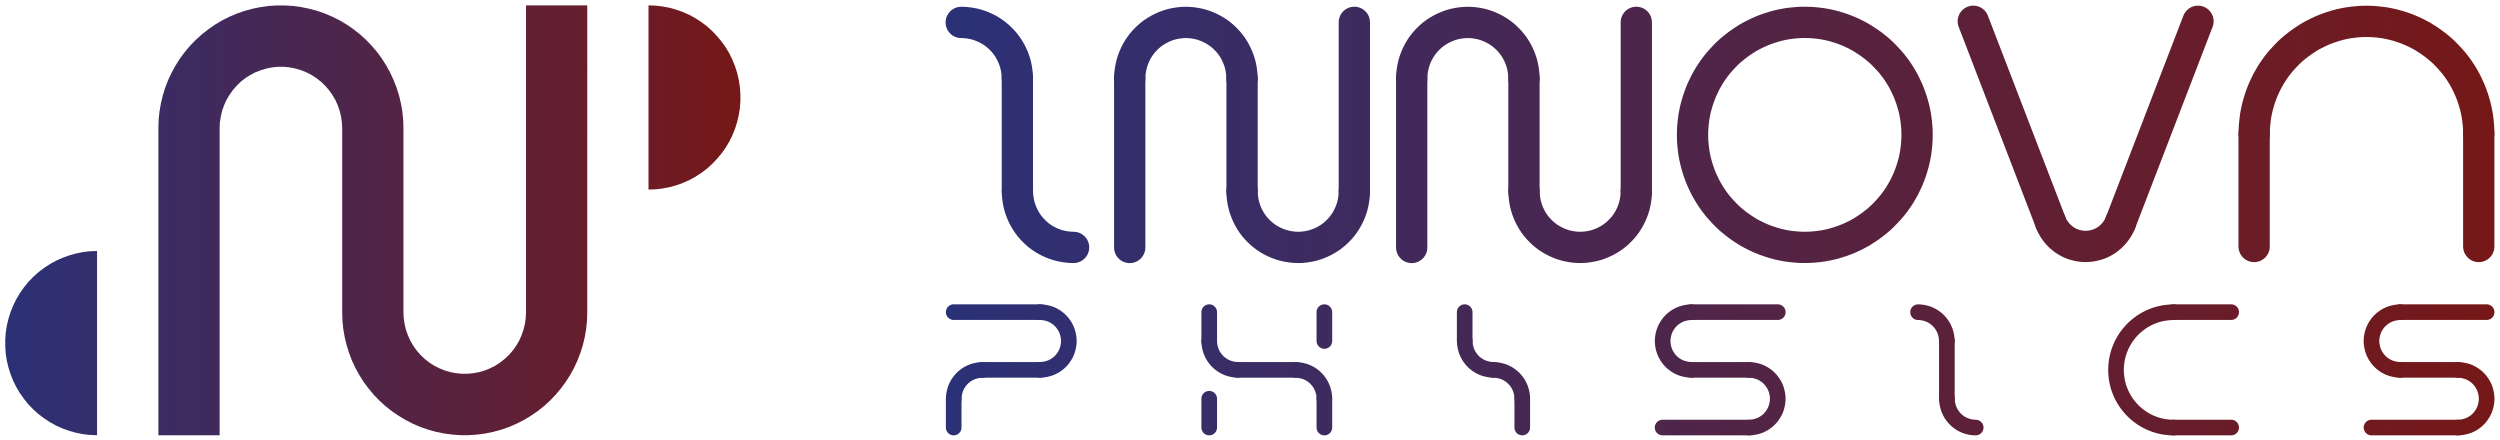 <?xml version="1.0" encoding="UTF-8" standalone="no"?>
<!-- Created with Inkscape (http://www.inkscape.org/) -->

<svg
   width="502mm"
   height="88.38mm"
   viewBox="0 0 502 88.38"
   version="1.1"
   id="svg1"
   xml:space="preserve"
   xmlns:xlink="http://www.w3.org/1999/xlink"
   xmlns="http://www.w3.org/2000/svg"
   xmlns:svg="http://www.w3.org/2000/svg"><defs
     id="defs1"><linearGradient
       id="linearGradient11"><stop
         style="stop-color:#2b3177;stop-opacity:1;"
         offset="0"
         id="stop11" /><stop
         style="stop-color:#761818;stop-opacity:1;"
         offset="1"
         id="stop12" /></linearGradient><linearGradient
       xlink:href="#linearGradient11"
       id="linearGradient201"
       x1="-2.344"
       y1="116.324"
       x2="294.656"
       y2="116.324"
       gradientUnits="userSpaceOnUse" /><linearGradient
       xlink:href="#linearGradient11"
       id="linearGradient204"
       x1="344.652"
       y1="-0.798"
       x2="663.955"
       y2="-0.798"
       gradientUnits="userSpaceOnUse" /><linearGradient
       xlink:href="#linearGradient11"
       id="linearGradient206"
       x1="182.514"
       y1="73.211"
       x2="493.784"
       y2="73.211"
       gradientUnits="userSpaceOnUse" /><linearGradient
       xlink:href="#linearGradient11"
       id="linearGradient2"
       gradientUnits="userSpaceOnUse"
       x1="182.514"
       y1="73.211"
       x2="493.784"
       y2="73.211" /><linearGradient
       xlink:href="#linearGradient11"
       id="linearGradient3"
       gradientUnits="userSpaceOnUse"
       x1="182.514"
       y1="73.211"
       x2="493.784"
       y2="73.211" /><linearGradient
       xlink:href="#linearGradient11"
       id="linearGradient4"
       gradientUnits="userSpaceOnUse"
       x1="182.514"
       y1="73.211"
       x2="493.784"
       y2="73.211" /><linearGradient
       xlink:href="#linearGradient11"
       id="linearGradient5"
       gradientUnits="userSpaceOnUse"
       x1="182.514"
       y1="73.211"
       x2="493.784"
       y2="73.211" /><linearGradient
       xlink:href="#linearGradient11"
       id="linearGradient6"
       gradientUnits="userSpaceOnUse"
       x1="182.514"
       y1="73.211"
       x2="493.784"
       y2="73.211" /><linearGradient
       xlink:href="#linearGradient11"
       id="linearGradient7"
       gradientUnits="userSpaceOnUse"
       x1="182.514"
       y1="73.211"
       x2="493.784"
       y2="73.211" /><linearGradient
       xlink:href="#linearGradient11"
       id="linearGradient8"
       gradientUnits="userSpaceOnUse"
       x1="182.514"
       y1="73.211"
       x2="493.784"
       y2="73.211" /><linearGradient
       xlink:href="#linearGradient11"
       id="linearGradient9"
       gradientUnits="userSpaceOnUse"
       x1="182.514"
       y1="73.211"
       x2="493.784"
       y2="73.211" /><linearGradient
       xlink:href="#linearGradient11"
       id="linearGradient10"
       gradientUnits="userSpaceOnUse"
       x1="182.514"
       y1="73.211"
       x2="493.784"
       y2="73.211" /><linearGradient
       xlink:href="#linearGradient11"
       id="linearGradient12"
       gradientUnits="userSpaceOnUse"
       x1="182.514"
       y1="73.211"
       x2="493.784"
       y2="73.211" /><linearGradient
       xlink:href="#linearGradient11"
       id="linearGradient13"
       gradientUnits="userSpaceOnUse"
       x1="182.514"
       y1="73.211"
       x2="493.784"
       y2="73.211" /><linearGradient
       xlink:href="#linearGradient11"
       id="linearGradient14"
       gradientUnits="userSpaceOnUse"
       x1="182.514"
       y1="73.211"
       x2="493.784"
       y2="73.211" /><linearGradient
       xlink:href="#linearGradient11"
       id="linearGradient15"
       gradientUnits="userSpaceOnUse"
       x1="182.514"
       y1="73.211"
       x2="493.784"
       y2="73.211" /><linearGradient
       xlink:href="#linearGradient11"
       id="linearGradient16"
       gradientUnits="userSpaceOnUse"
       x1="182.514"
       y1="73.211"
       x2="493.784"
       y2="73.211" /><linearGradient
       xlink:href="#linearGradient11"
       id="linearGradient17"
       gradientUnits="userSpaceOnUse"
       x1="182.514"
       y1="73.211"
       x2="493.784"
       y2="73.211" /><linearGradient
       xlink:href="#linearGradient11"
       id="linearGradient18"
       gradientUnits="userSpaceOnUse"
       x1="182.514"
       y1="73.211"
       x2="493.784"
       y2="73.211" /><linearGradient
       xlink:href="#linearGradient11"
       id="linearGradient19"
       gradientUnits="userSpaceOnUse"
       x1="182.514"
       y1="73.211"
       x2="493.784"
       y2="73.211" /><linearGradient
       xlink:href="#linearGradient11"
       id="linearGradient20"
       gradientUnits="userSpaceOnUse"
       x1="182.514"
       y1="73.211"
       x2="493.784"
       y2="73.211" /><linearGradient
       xlink:href="#linearGradient11"
       id="linearGradient21"
       gradientUnits="userSpaceOnUse"
       x1="182.514"
       y1="73.211"
       x2="493.784"
       y2="73.211" /><linearGradient
       xlink:href="#linearGradient11"
       id="linearGradient22"
       gradientUnits="userSpaceOnUse"
       x1="182.514"
       y1="73.211"
       x2="493.784"
       y2="73.211" /><linearGradient
       xlink:href="#linearGradient11"
       id="linearGradient23"
       gradientUnits="userSpaceOnUse"
       x1="182.514"
       y1="73.211"
       x2="493.784"
       y2="73.211" /><linearGradient
       xlink:href="#linearGradient11"
       id="linearGradient24"
       gradientUnits="userSpaceOnUse"
       x1="182.514"
       y1="73.211"
       x2="493.784"
       y2="73.211" /><linearGradient
       xlink:href="#linearGradient11"
       id="linearGradient25"
       gradientUnits="userSpaceOnUse"
       x1="182.514"
       y1="73.211"
       x2="493.784"
       y2="73.211" /><linearGradient
       xlink:href="#linearGradient11"
       id="linearGradient26"
       gradientUnits="userSpaceOnUse"
       x1="182.514"
       y1="73.211"
       x2="493.784"
       y2="73.211" /><linearGradient
       xlink:href="#linearGradient11"
       id="linearGradient27"
       gradientUnits="userSpaceOnUse"
       x1="182.514"
       y1="73.211"
       x2="493.784"
       y2="73.211" /><linearGradient
       xlink:href="#linearGradient11"
       id="linearGradient28"
       gradientUnits="userSpaceOnUse"
       x1="182.514"
       y1="73.211"
       x2="493.784"
       y2="73.211" /><linearGradient
       xlink:href="#linearGradient11"
       id="linearGradient29"
       gradientUnits="userSpaceOnUse"
       x1="182.514"
       y1="73.211"
       x2="493.784"
       y2="73.211" /><linearGradient
       xlink:href="#linearGradient11"
       id="linearGradient30"
       gradientUnits="userSpaceOnUse"
       x1="182.514"
       y1="73.211"
       x2="493.784"
       y2="73.211" /><linearGradient
       xlink:href="#linearGradient11"
       id="linearGradient31"
       gradientUnits="userSpaceOnUse"
       x1="182.514"
       y1="73.211"
       x2="493.784"
       y2="73.211" /><linearGradient
       xlink:href="#linearGradient11"
       id="linearGradient32"
       gradientUnits="userSpaceOnUse"
       x1="182.514"
       y1="73.211"
       x2="493.784"
       y2="73.211" /><linearGradient
       xlink:href="#linearGradient11"
       id="linearGradient33"
       gradientUnits="userSpaceOnUse"
       x1="182.514"
       y1="73.211"
       x2="493.784"
       y2="73.211" /><linearGradient
       xlink:href="#linearGradient11"
       id="linearGradient34"
       gradientUnits="userSpaceOnUse"
       x1="182.514"
       y1="73.211"
       x2="493.784"
       y2="73.211" /><linearGradient
       xlink:href="#linearGradient11"
       id="linearGradient35"
       gradientUnits="userSpaceOnUse"
       x1="344.652"
       y1="-0.798"
       x2="663.955"
       y2="-0.798" /><linearGradient
       xlink:href="#linearGradient11"
       id="linearGradient36"
       gradientUnits="userSpaceOnUse"
       x1="344.652"
       y1="-0.798"
       x2="663.955"
       y2="-0.798" /><linearGradient
       xlink:href="#linearGradient11"
       id="linearGradient37"
       gradientUnits="userSpaceOnUse"
       x1="344.652"
       y1="-0.798"
       x2="663.955"
       y2="-0.798" /><linearGradient
       xlink:href="#linearGradient11"
       id="linearGradient38"
       gradientUnits="userSpaceOnUse"
       x1="344.652"
       y1="-0.798"
       x2="663.955"
       y2="-0.798" /><linearGradient
       xlink:href="#linearGradient11"
       id="linearGradient39"
       gradientUnits="userSpaceOnUse"
       x1="344.652"
       y1="-0.798"
       x2="663.955"
       y2="-0.798" /><linearGradient
       xlink:href="#linearGradient11"
       id="linearGradient40"
       gradientUnits="userSpaceOnUse"
       x1="344.652"
       y1="-0.798"
       x2="663.955"
       y2="-0.798" /><linearGradient
       xlink:href="#linearGradient11"
       id="linearGradient41"
       gradientUnits="userSpaceOnUse"
       x1="344.652"
       y1="-0.798"
       x2="663.955"
       y2="-0.798" /><linearGradient
       xlink:href="#linearGradient11"
       id="linearGradient42"
       gradientUnits="userSpaceOnUse"
       x1="344.652"
       y1="-0.798"
       x2="663.955"
       y2="-0.798" /><linearGradient
       xlink:href="#linearGradient11"
       id="linearGradient43"
       gradientUnits="userSpaceOnUse"
       x1="344.652"
       y1="-0.798"
       x2="663.955"
       y2="-0.798" /><linearGradient
       xlink:href="#linearGradient11"
       id="linearGradient44"
       gradientUnits="userSpaceOnUse"
       x1="344.652"
       y1="-0.798"
       x2="663.955"
       y2="-0.798" /><linearGradient
       xlink:href="#linearGradient11"
       id="linearGradient45"
       gradientUnits="userSpaceOnUse"
       x1="344.652"
       y1="-0.798"
       x2="663.955"
       y2="-0.798" /><linearGradient
       xlink:href="#linearGradient11"
       id="linearGradient46"
       gradientUnits="userSpaceOnUse"
       x1="344.652"
       y1="-0.798"
       x2="663.955"
       y2="-0.798" /><linearGradient
       xlink:href="#linearGradient11"
       id="linearGradient47"
       gradientUnits="userSpaceOnUse"
       x1="344.652"
       y1="-0.798"
       x2="663.955"
       y2="-0.798" /><linearGradient
       xlink:href="#linearGradient11"
       id="linearGradient48"
       gradientUnits="userSpaceOnUse"
       x1="344.652"
       y1="-0.798"
       x2="663.955"
       y2="-0.798" /><linearGradient
       xlink:href="#linearGradient11"
       id="linearGradient49"
       gradientUnits="userSpaceOnUse"
       x1="344.652"
       y1="-0.798"
       x2="663.955"
       y2="-0.798" /><linearGradient
       xlink:href="#linearGradient11"
       id="linearGradient50"
       gradientUnits="userSpaceOnUse"
       x1="344.652"
       y1="-0.798"
       x2="663.955"
       y2="-0.798" /><linearGradient
       xlink:href="#linearGradient11"
       id="linearGradient51"
       gradientUnits="userSpaceOnUse"
       x1="344.652"
       y1="-0.798"
       x2="663.955"
       y2="-0.798" /><linearGradient
       xlink:href="#linearGradient11"
       id="linearGradient52"
       gradientUnits="userSpaceOnUse"
       x1="344.652"
       y1="-0.798"
       x2="663.955"
       y2="-0.798" /><linearGradient
       xlink:href="#linearGradient11"
       id="linearGradient53"
       gradientUnits="userSpaceOnUse"
       x1="344.652"
       y1="-0.798"
       x2="663.955"
       y2="-0.798" /><linearGradient
       xlink:href="#linearGradient11"
       id="linearGradient54"
       gradientUnits="userSpaceOnUse"
       x1="344.652"
       y1="-0.798"
       x2="663.955"
       y2="-0.798" /><linearGradient
       xlink:href="#linearGradient11"
       id="linearGradient55"
       gradientUnits="userSpaceOnUse"
       x1="-2.344"
       y1="116.324"
       x2="294.656"
       y2="116.324" /><linearGradient
       xlink:href="#linearGradient11"
       id="linearGradient56"
       gradientUnits="userSpaceOnUse"
       x1="-2.344"
       y1="116.324"
       x2="294.656"
       y2="116.324" /><linearGradient
       xlink:href="#linearGradient11"
       id="linearGradient57"
       gradientUnits="userSpaceOnUse"
       x1="-2.344"
       y1="116.324"
       x2="294.656"
       y2="116.324" /></defs><g
     id="layer1"><g
       id="g124-2"
       transform="matrix(0.999,0,0,0.999,7.597,1.125)"
       style="stroke:url(#linearGradient206)"><path
         style="fill:none;stroke:url(#linearGradient2);stroke-width:3.143;stroke-linecap:round;stroke-linejoin:round;stroke-miterlimit:4;stroke-dasharray:none;stroke-opacity:1"
         d="m 189.879,73.218 h 11.572"
         id="path1-20-8-9-9-9" /><path
         style="fill:none;stroke:url(#linearGradient3);stroke-width:3.143;stroke-linecap:round;stroke-linejoin:round;stroke-miterlimit:4;stroke-dasharray:none;stroke-opacity:1"
         d="m 201.452,73.203 0.449,-0.015 0.449,-0.06 0.449,-0.09 0.434,-0.12 0.434,-0.15 0.404,-0.195 0.404,-0.225 0.374,-0.255 0.359,-0.27 0.329,-0.315 0.314,-0.33 0.269,-0.36 0.255,-0.375 0.225,-0.405 0.195,-0.405 0.15,-0.435 0.12,-0.435 0.09,-0.45 0.06,-0.45 0.015,-0.45 -0.015,-0.45 -0.06,-0.45 -0.09,-0.45 -0.12,-0.435 -0.15,-0.435 -0.195,-0.405 -0.225,-0.405 -0.255,-0.375 -0.269,-0.36 -0.314,-0.33 -0.329,-0.315 -0.359,-0.27 -0.374,-0.255 -0.404,-0.225 -0.404,-0.195 -0.434,-0.15 -0.434,-0.12 -0.449,-0.09 -0.449,-0.06 -0.449,-0.015"
         id="path2-8-7-1-3-7" /><path
         style="fill:none;stroke:url(#linearGradient4);stroke-width:3.143;stroke-linecap:round;stroke-linejoin:round;stroke-miterlimit:4;stroke-dasharray:none;stroke-opacity:1"
         d="m 201.452,61.613 h -17.366"
         id="path3-1-3-3-6-1" /><path
         style="fill:none;stroke:url(#linearGradient5);stroke-width:3.143;stroke-linecap:round;stroke-linejoin:round;stroke-miterlimit:4;stroke-dasharray:none;stroke-opacity:1"
         d="m 235.45,61.613 v 5.803"
         id="path4-4-9-5-2-3" /><path
         style="fill:none;stroke:url(#linearGradient6);stroke-width:3.143;stroke-linecap:round;stroke-linejoin:round;stroke-miterlimit:4;stroke-dasharray:none;stroke-opacity:1"
         d="m 235.45,67.415 0.015,0.42 0.045,0.405 0.075,0.405 0.105,0.405 0.12,0.39 0.165,0.375 0.18,0.375 0.21,0.36 0.24,0.33 0.255,0.33 0.284,0.3 0.299,0.285 0.329,0.255 0.329,0.24 0.359,0.21 0.374,0.18 0.374,0.165 0.389,0.12 0.404,0.105 0.404,0.075 0.404,0.045 0.419,0.015"
         id="path5-19-8-9-5-9" /><path
         style="fill:none;stroke:url(#linearGradient7);stroke-width:3.143;stroke-linecap:round;stroke-linejoin:round;stroke-miterlimit:4;stroke-dasharray:none;stroke-opacity:1"
         d="M 258.595,84.809 V 79.021"
         id="path6-00-8-9-8-5" /><path
         style="fill:none;stroke:url(#linearGradient8);stroke-width:3.143;stroke-linecap:round;stroke-linejoin:round;stroke-miterlimit:4;stroke-dasharray:none;stroke-opacity:1"
         d="m 258.595,79.021 -0.015,-0.42 -0.045,-0.405 -0.075,-0.405 -0.105,-0.405 -0.12,-0.39 -0.165,-0.375 -0.18,-0.375 -0.21,-0.36 -0.24,-0.33 -0.255,-0.33 -0.284,-0.3 -0.299,-0.285 -0.329,-0.255 -0.329,-0.24 -0.359,-0.21 -0.374,-0.18 -0.374,-0.165 -0.389,-0.12 -0.404,-0.105 -0.404,-0.075 -0.404,-0.045 -0.419,-0.015"
         id="path7-18-4-9-4-5" /><path
         style="fill:none;stroke:url(#linearGradient9);stroke-width:3.143;stroke-linecap:round;stroke-linejoin:round;stroke-miterlimit:4;stroke-dasharray:none;stroke-opacity:1"
         d="M 440.863,61.613 H 429.291"
         id="path8-24-4-5-0-9" /><path
         style="fill:none;stroke:url(#linearGradient10);stroke-width:3.143;stroke-linecap:round;stroke-linejoin:round;stroke-miterlimit:4;stroke-dasharray:none;stroke-opacity:1"
         d="m 429.291,61.628 -0.629,0.015 -0.629,0.06 -0.614,0.075 -0.614,0.12 -0.614,0.15 -0.599,0.18 -0.584,0.225 -0.584,0.24 -0.554,0.285 -0.554,0.315 -0.524,0.33 -0.509,0.375 -0.479,0.39 -0.479,0.42 -0.434,0.435 -0.419,0.48 -0.389,0.48 -0.374,0.51 -0.329,0.525 -0.314,0.555 -0.284,0.555 -0.24,0.585 -0.225,0.585 -0.18,0.6 -0.15,0.615 -0.12,0.615 -0.075,0.615 -0.06,0.63 -0.015,0.63 0.015,0.63 0.06,0.63 0.075,0.615 0.12,0.615 0.15,0.615 0.18,0.6 0.225,0.585 0.24,0.585 0.284,0.555 0.314,0.555 0.329,0.525 0.374,0.51 0.389,0.48 0.419,0.48 0.434,0.435 0.479,0.42 0.479,0.39 0.509,0.375 0.524,0.33 0.554,0.315 0.554,0.285 0.584,0.24 0.584,0.225 0.599,0.18 0.614,0.15 0.614,0.12 0.614,0.075 0.629,0.06 0.629,0.015"
         id="path9-5-5-6-1-3" /><path
         style="fill:none;stroke:url(#linearGradient12);stroke-width:3.143;stroke-linecap:round;stroke-linejoin:round;stroke-miterlimit:4;stroke-dasharray:none;stroke-opacity:1"
         d="m 429.291,84.809 h 11.572"
         id="path10-77-8-6-6-2" /><path
         style="fill:none;stroke:url(#linearGradient13);stroke-width:3.143;stroke-linecap:round;stroke-linejoin:round;stroke-miterlimit:4;stroke-dasharray:none;stroke-opacity:1"
         d="m 241.229,73.218 h 11.587"
         id="path11-9-7-9-0-2" /><path
         style="fill:none;stroke:url(#linearGradient14);stroke-width:3.143;stroke-linecap:round;stroke-linejoin:round;stroke-miterlimit:4;stroke-dasharray:none;stroke-opacity:1"
         d="m 383.705,67.415 -0.015,-0.42 -0.045,-0.405 -0.075,-0.405 -0.105,-0.405 -0.12,-0.39 -0.165,-0.375 -0.18,-0.375 -0.21,-0.36 -0.24,-0.33 -0.255,-0.33 -0.284,-0.3 -0.299,-0.285 -0.329,-0.255 -0.329,-0.24 -0.359,-0.21 -0.374,-0.18 -0.374,-0.165 -0.389,-0.12 -0.404,-0.105 -0.404,-0.075 -0.404,-0.045 -0.419,-0.015"
         id="path12-7-4-0-6-7" /><path
         style="fill:none;stroke:url(#linearGradient15);stroke-width:3.143;stroke-linecap:round;stroke-linejoin:round;stroke-miterlimit:4;stroke-dasharray:none;stroke-opacity:1"
         d="M 383.72,67.415 V 79.021"
         id="path13-4-9-3-5-3" /><path
         style="fill:none;stroke:url(#linearGradient16);stroke-width:3.143;stroke-linecap:round;stroke-linejoin:round;stroke-miterlimit:4;stroke-dasharray:none;stroke-opacity:1"
         d="m 383.735,79.021 0.015,0.42 0.045,0.405 0.075,0.405 0.105,0.405 0.12,0.39 0.165,0.375 0.18,0.375 0.21,0.36 0.24,0.33 0.255,0.33 0.284,0.3 0.299,0.285 0.329,0.255 0.329,0.24 0.359,0.21 0.374,0.18 0.374,0.165 0.389,0.12 0.404,0.105 0.404,0.075 0.404,0.045 0.419,0.015"
         id="path14-4-1-1-7-9" /><path
         style="fill:none;stroke:url(#linearGradient17);stroke-width:3.143;stroke-linecap:round;stroke-linejoin:round;stroke-miterlimit:4;stroke-dasharray:none;stroke-opacity:1"
         d="m 298.372,79.021 v 5.788"
         id="path15-78-1-8-7-6" /><path
         style="fill:none;stroke:url(#linearGradient18);stroke-width:3.143;stroke-linecap:round;stroke-linejoin:round;stroke-miterlimit:4;stroke-dasharray:none;stroke-opacity:1"
         d="m 286.815,67.415 0.015,0.42 0.045,0.405 0.075,0.405 0.105,0.405 0.12,0.39 0.165,0.375 0.18,0.375 0.21,0.36 0.24,0.33 0.254,0.33 0.284,0.3 0.299,0.285 0.329,0.255 0.329,0.24 0.359,0.21 0.374,0.18 0.374,0.165 0.389,0.12 0.404,0.105 0.404,0.075 0.404,0.045 0.419,0.015"
         id="path16-89-9-2-6-3" /><path
         style="fill:none;stroke:url(#linearGradient19);stroke-width:3.143;stroke-linecap:round;stroke-linejoin:round;stroke-miterlimit:4;stroke-dasharray:none;stroke-opacity:1"
         d="m 298.372,79.021 -0.015,-0.42 -0.045,-0.405 -0.075,-0.405 -0.105,-0.405 -0.12,-0.39 -0.165,-0.375 -0.18,-0.375 -0.21,-0.36 -0.24,-0.33 -0.255,-0.33 -0.284,-0.3 -0.299,-0.285 -0.329,-0.255 -0.329,-0.24 -0.359,-0.21 -0.374,-0.18 -0.374,-0.165 -0.389,-0.12 -0.404,-0.105 -0.404,-0.075 -0.404,-0.045 -0.419,-0.015"
         id="path17-99-8-1-7-9" /><path
         style="fill:none;stroke:url(#linearGradient20);stroke-width:3.143;stroke-linecap:round;stroke-linejoin:round;stroke-miterlimit:4;stroke-dasharray:none;stroke-opacity:1"
         d="M 286.8,67.415 V 61.613"
         id="path18-6-5-6-0-2" /><path
         style="fill:none;stroke:url(#linearGradient21);stroke-width:3.143;stroke-linecap:round;stroke-linejoin:round;stroke-miterlimit:4;stroke-dasharray:none;stroke-opacity:1"
         d="M 258.595,67.415 V 61.613"
         id="path19-3-7-3-4-7" /><path
         style="fill:none;stroke:url(#linearGradient22);stroke-width:3.143;stroke-linecap:round;stroke-linejoin:round;stroke-miterlimit:4;stroke-dasharray:none;stroke-opacity:1"
         d="m 235.45,79.021 v 5.788"
         id="path20-4-9-0-2-4" /><path
         style="fill:none;stroke:url(#linearGradient23);stroke-width:3.143;stroke-linecap:round;stroke-linejoin:round;stroke-miterlimit:4;stroke-dasharray:none;stroke-opacity:1"
         d="m 189.879,73.233 -0.419,0.015 -0.404,0.045 -0.404,0.075 -0.404,0.105 -0.389,0.12 -0.374,0.165 -0.374,0.18 -0.359,0.21 -0.329,0.24 -0.329,0.255 -0.299,0.285 -0.284,0.3 -0.255,0.33 -0.24,0.33 -0.21,0.36 -0.18,0.375 -0.165,0.375 -0.12,0.39 -0.105,0.405 -0.075,0.405 -0.045,0.405 -0.015,0.42"
         id="path21-6-5-5-3-5" /><path
         style="fill:none;stroke:url(#linearGradient24);stroke-width:3.143;stroke-linecap:round;stroke-linejoin:round;stroke-miterlimit:4;stroke-dasharray:none;stroke-opacity:1"
         d="m 184.086,79.021 v 5.788"
         id="path22-20-6-5-3-9" /><path
         style="fill:none;stroke:url(#linearGradient25);stroke-width:3.143;stroke-linecap:round;stroke-linejoin:round;stroke-miterlimit:4;stroke-dasharray:none;stroke-opacity:1"
         d="m 326.577,84.809 h 17.366"
         id="path23-87-1-7-5-1" /><path
         style="fill:none;stroke:url(#linearGradient26);stroke-width:3.143;stroke-linecap:round;stroke-linejoin:round;stroke-miterlimit:4;stroke-dasharray:none;stroke-opacity:1"
         d="m 343.943,84.809 0.449,-0.015 0.449,-0.06 0.449,-0.09 0.434,-0.12 0.434,-0.15 0.404,-0.195 0.404,-0.225 0.374,-0.255 0.359,-0.27 0.329,-0.315 0.314,-0.33 0.269,-0.36 0.255,-0.375 0.225,-0.405 0.195,-0.405 0.15,-0.435 0.12,-0.435 0.09,-0.45 0.06,-0.45 0.015,-0.45 -0.015,-0.45 -0.06,-0.45 -0.09,-0.45 -0.12,-0.435 -0.15,-0.435 -0.195,-0.405 -0.225,-0.405 -0.255,-0.375 -0.269,-0.36 -0.314,-0.33 -0.329,-0.315 -0.359,-0.27 -0.374,-0.255 -0.404,-0.225 -0.404,-0.195 -0.434,-0.15 -0.434,-0.12 -0.449,-0.09 -0.449,-0.06 -0.449,-0.015"
         id="path24-8-7-1-1-0" /><path
         style="fill:none;stroke:url(#linearGradient27);stroke-width:3.143;stroke-linecap:round;stroke-linejoin:round;stroke-miterlimit:4;stroke-dasharray:none;stroke-opacity:1"
         d="M 343.943,73.218 H 332.37"
         id="path25-7-8-7-1-2" /><path
         style="fill:none;stroke:url(#linearGradient28);stroke-width:3.143;stroke-linecap:round;stroke-linejoin:round;stroke-miterlimit:4;stroke-dasharray:none;stroke-opacity:1"
         d="m 332.37,61.628 -0.449,0.015 -0.449,0.06 -0.449,0.09 -0.434,0.12 -0.434,0.15 -0.404,0.195 -0.404,0.225 -0.374,0.255 -0.359,0.27 -0.329,0.315 -0.314,0.33 -0.269,0.36 -0.255,0.375 -0.225,0.405 -0.195,0.405 -0.15,0.435 -0.12,0.435 -0.09,0.45 -0.06,0.45 -0.015,0.45 0.015,0.45 0.06,0.45 0.09,0.45 0.12,0.435 0.15,0.435 0.195,0.405 0.225,0.405 0.255,0.375 0.269,0.36 0.314,0.33 0.329,0.315 0.359,0.27 0.374,0.255 0.404,0.225 0.404,0.195 0.434,0.15 0.434,0.12 0.449,0.09 0.449,0.06 0.449,0.015"
         id="path26-72-5-6-0-4" /><path
         style="fill:none;stroke:url(#linearGradient29);stroke-width:3.143;stroke-linecap:round;stroke-linejoin:round;stroke-miterlimit:4;stroke-dasharray:none;stroke-opacity:1"
         d="m 332.37,61.613 h 17.366"
         id="path27-5-6-8-2-9" /><path
         style="fill:none;stroke:url(#linearGradient30);stroke-width:3.143;stroke-linecap:round;stroke-linejoin:round;stroke-miterlimit:4;stroke-dasharray:none;stroke-opacity:1"
         d="m 469.068,84.809 h 17.366"
         id="path28-5-9-9-9-6" /><path
         style="fill:none;stroke:url(#linearGradient31);stroke-width:3.143;stroke-linecap:round;stroke-linejoin:round;stroke-miterlimit:4;stroke-dasharray:none;stroke-opacity:1"
         d="m 486.434,84.809 0.449,-0.015 0.449,-0.06 0.449,-0.09 0.434,-0.12 0.434,-0.15 0.404,-0.195 0.404,-0.225 0.374,-0.255 0.359,-0.27 0.329,-0.315 0.314,-0.33 0.269,-0.36 0.255,-0.375 0.225,-0.405 0.195,-0.405 0.15,-0.435 0.12,-0.435 0.09,-0.45 0.06,-0.45 0.015,-0.45 -0.015,-0.45 -0.06,-0.45 -0.09,-0.45 -0.12,-0.435 -0.15,-0.435 -0.195,-0.405 -0.225,-0.405 -0.255,-0.375 -0.269,-0.36 -0.314,-0.33 -0.329,-0.315 -0.359,-0.27 -0.374,-0.255 -0.404,-0.225 -0.404,-0.195 -0.434,-0.15 -0.434,-0.12 -0.449,-0.09 -0.449,-0.06 -0.449,-0.015"
         id="path29-3-0-9-0-0" /><path
         style="fill:none;stroke:url(#linearGradient32);stroke-width:3.143;stroke-linecap:round;stroke-linejoin:round;stroke-miterlimit:4;stroke-dasharray:none;stroke-opacity:1"
         d="M 486.434,73.218 H 474.846"
         id="path30-18-2-0-6-2" /><path
         style="fill:none;stroke:url(#linearGradient33);stroke-width:3.143;stroke-linecap:round;stroke-linejoin:round;stroke-miterlimit:4;stroke-dasharray:none;stroke-opacity:1"
         d="m 474.846,61.628 -0.449,0.015 -0.449,0.06 -0.449,0.09 -0.434,0.12 -0.434,0.15 -0.404,0.195 -0.404,0.225 -0.374,0.255 -0.359,0.27 -0.329,0.315 -0.314,0.33 -0.269,0.36 -0.255,0.375 -0.225,0.405 -0.195,0.405 -0.15,0.435 -0.12,0.435 -0.09,0.45 -0.06,0.45 -0.015,0.45 0.015,0.45 0.06,0.45 0.09,0.45 0.12,0.435 0.15,0.435 0.195,0.405 0.225,0.405 0.255,0.375 0.269,0.36 0.314,0.33 0.329,0.315 0.359,0.27 0.374,0.255 0.404,0.225 0.404,0.195 0.434,0.15 0.434,0.12 0.449,0.09 0.449,0.06 0.449,0.015"
         id="path31-76-1-9-2-6" /><path
         style="fill:none;stroke:url(#linearGradient34);stroke-width:3.143;stroke-linecap:round;stroke-linejoin:round;stroke-miterlimit:4;stroke-dasharray:none;stroke-opacity:1"
         d="m 474.846,61.613 h 17.366"
         id="path32-70-8-6-1-7" /></g><g
       id="g36-5"
       transform="matrix(0.974,0,0,0.974,-145.818,27.761)"
       style="stroke:url(#linearGradient204);stroke-width:6.45;stroke-dasharray:none;stroke-opacity:1"><path
         style="fill:none;stroke:url(#linearGradient35);stroke-width:6.45;stroke-linecap:round;stroke-linejoin:round;stroke-miterlimit:4;stroke-dasharray:none;stroke-opacity:1"
         d="M 382.612,22.517 V -12.289"
         id="path1-2-9" /><path
         style="fill:none;stroke:url(#linearGradient36);stroke-width:6.45;stroke-linecap:round;stroke-linejoin:round;stroke-miterlimit:4;stroke-dasharray:none;stroke-opacity:1"
         d="m 405.759,-12.289 -0.016,-0.654 -0.062,-0.639 -0.093,-0.654 -0.124,-0.639 -0.156,-0.623 -0.202,-0.623 -0.233,-0.608 -0.264,-0.592 -0.296,-0.576 -0.327,-0.561 -0.358,-0.545 -0.389,-0.514 -0.42,-0.499 -0.451,-0.467 -0.467,-0.452 -0.498,-0.421 -0.513,-0.39 -0.544,-0.358 -0.56,-0.327 -0.576,-0.296 -0.591,-0.265 -0.607,-0.234 -0.622,-0.203 -0.622,-0.156 -0.638,-0.125 -0.653,-0.093 -0.638,-0.062 -0.653,-0.016 -0.653,0.016 -0.638,0.062 -0.653,0.093 -0.638,0.125 -0.622,0.156 -0.622,0.203 -0.607,0.234 -0.591,0.265 -0.576,0.296 -0.56,0.327 -0.544,0.358 -0.513,0.39 -0.498,0.421 -0.467,0.452 -0.451,0.467 -0.42,0.499 -0.389,0.514 -0.358,0.545 -0.327,0.561 -0.296,0.576 -0.264,0.592 -0.233,0.608 -0.202,0.623 -0.156,0.623 -0.124,0.639 -0.093,0.654 -0.062,0.639 -0.016,0.654"
         id="path2-7-4" /><path
         style="fill:none;stroke:url(#linearGradient37);stroke-width:6.45;stroke-linecap:round;stroke-linejoin:round;stroke-miterlimit:4;stroke-dasharray:none;stroke-opacity:1"
         d="M 405.774,-12.289 V 10.91"
         id="path3-2-8" /><path
         style="fill:none;stroke:url(#linearGradient38);stroke-width:6.45;stroke-linecap:round;stroke-linejoin:round;stroke-miterlimit:4;stroke-dasharray:none;stroke-opacity:1"
         d="m 405.774,10.91 0.015,0.654 0.062,0.639 0.093,0.654 0.124,0.639 0.156,0.623 0.202,0.623 0.233,0.608 0.264,0.592 0.296,0.576 0.327,0.561 0.358,0.545 0.389,0.514 0.42,0.499 0.451,0.467 0.467,0.452 0.498,0.421 0.513,0.389 0.544,0.358 0.56,0.327 0.576,0.296 0.591,0.265 0.607,0.234 0.622,0.203 0.622,0.156 0.638,0.125 0.653,0.093 0.638,0.062 0.653,0.016 0.653,-0.016 0.638,-0.062 0.653,-0.093 0.638,-0.125 0.622,-0.156 0.622,-0.203 0.607,-0.234 0.591,-0.265 0.576,-0.296 0.56,-0.327 0.544,-0.358 0.513,-0.389 0.498,-0.421 0.467,-0.452 0.451,-0.467 0.42,-0.499 0.389,-0.514 0.358,-0.545 0.327,-0.561 0.296,-0.576 0.264,-0.592 0.233,-0.608 0.202,-0.623 0.156,-0.623 0.124,-0.639 0.093,-0.654 0.062,-0.639 0.016,-0.654"
         id="path4-7-6" /><path
         style="fill:none;stroke:url(#linearGradient39);stroke-width:6.45;stroke-linecap:round;stroke-linejoin:round;stroke-miterlimit:4;stroke-dasharray:none;stroke-opacity:1"
         d="M 428.921,10.91 V -23.896"
         id="path5-0-6" /><path
         style="fill:none;stroke:url(#linearGradient40);stroke-width:6.45;stroke-linecap:round;stroke-linejoin:round;stroke-miterlimit:4;stroke-dasharray:none;stroke-opacity:1"
         d="M 660.73,22.314 V -0.9"
         id="path6-35-8" /><path
         style="fill:none;stroke:url(#linearGradient41);stroke-width:6.45;stroke-linecap:round;stroke-linejoin:round;stroke-miterlimit:4;stroke-dasharray:none;stroke-opacity:1"
         d="m 660.73,-0.9 -0.016,-0.935 -0.062,-0.935 -0.093,-0.919 -0.124,-0.935 -0.171,-0.919 -0.202,-0.904 -0.249,-0.904 -0.28,-0.904 -0.311,-0.872 -0.342,-0.872 -0.389,-0.841 -0.404,-0.841 -0.451,-0.826 -0.482,-0.795 -0.513,-0.779 -0.544,-0.763 -0.576,-0.732 -0.607,-0.701 -0.638,-0.686 -0.653,-0.67 -0.684,-0.639 -0.716,-0.592 -0.731,-0.576 -0.762,-0.545 -0.778,-0.514 -0.793,-0.499 -0.809,-0.436 -0.84,-0.421 -0.856,-0.389 -0.856,-0.343 -0.887,-0.312 -0.887,-0.28 -0.902,-0.249 -0.902,-0.203 -0.918,-0.171 -0.933,-0.125 -0.918,-0.093 -0.933,-0.062 -0.933,-0.016 -0.933,0.016 -0.933,0.062 -0.918,0.093 -0.933,0.125 -0.918,0.171 -0.902,0.203 -0.902,0.249 -0.887,0.28 -0.887,0.312 -0.856,0.343 -0.856,0.389 -0.84,0.421 -0.809,0.436 -0.793,0.499 -0.778,0.514 -0.762,0.545 -0.731,0.576 -0.716,0.592 -0.684,0.639 -0.653,0.67 -0.638,0.686 -0.607,0.701 -0.576,0.732 -0.544,0.763 -0.513,0.779 -0.482,0.81 -0.451,0.81 -0.404,0.841 -0.389,0.841 -0.342,0.872 -0.311,0.872 -0.28,0.904 -0.249,0.904 -0.202,0.904 -0.171,0.919 -0.124,0.935 -0.093,0.919 -0.062,0.935 -0.015,0.935"
         id="path7-13-3" /><path
         style="fill:none;stroke:url(#linearGradient42);stroke-width:6.45;stroke-linecap:round;stroke-linejoin:round;stroke-miterlimit:4;stroke-dasharray:none;stroke-opacity:1"
         d="M 614.421,-0.9 V 22.314"
         id="path8-93-8" /><path
         style="fill:none;stroke:url(#linearGradient43);stroke-width:6.45;stroke-linecap:round;stroke-linejoin:round;stroke-miterlimit:4;stroke-dasharray:none;stroke-opacity:1"
         d="M 440.743,22.517 V -12.289"
         id="path9-7-3" /><path
         style="fill:none;stroke:url(#linearGradient44);stroke-width:6.45;stroke-linecap:round;stroke-linejoin:round;stroke-miterlimit:4;stroke-dasharray:none;stroke-opacity:1"
         d="m 463.89,-12.289 -0.016,-0.654 -0.062,-0.639 -0.093,-0.654 -0.124,-0.639 -0.156,-0.623 -0.202,-0.623 -0.233,-0.608 -0.264,-0.592 -0.296,-0.576 -0.327,-0.561 -0.358,-0.545 -0.389,-0.514 -0.42,-0.499 -0.451,-0.467 -0.467,-0.452 -0.498,-0.421 -0.513,-0.39 -0.544,-0.358 -0.56,-0.327 -0.576,-0.296 -0.591,-0.265 -0.607,-0.234 -0.622,-0.203 -0.622,-0.156 -0.638,-0.125 -0.653,-0.093 -0.638,-0.062 -0.653,-0.016 -0.653,0.016 -0.638,0.062 -0.653,0.093 -0.638,0.125 -0.622,0.156 -0.622,0.203 -0.607,0.234 -0.591,0.265 -0.576,0.296 -0.56,0.327 -0.544,0.358 -0.513,0.39 -0.498,0.421 -0.467,0.452 -0.451,0.467 -0.42,0.499 -0.389,0.514 -0.358,0.545 -0.327,0.561 -0.296,0.576 -0.264,0.592 -0.233,0.608 -0.202,0.623 -0.156,0.623 -0.124,0.639 -0.093,0.654 -0.062,0.639 -0.016,0.654"
         id="path10-2-5" /><path
         style="fill:none;stroke:url(#linearGradient45);stroke-width:6.45;stroke-linecap:round;stroke-linejoin:round;stroke-miterlimit:4;stroke-dasharray:none;stroke-opacity:1"
         d="M 463.89,-12.289 V 10.91"
         id="path11-1-8" /><path
         style="fill:none;stroke:url(#linearGradient46);stroke-width:6.45;stroke-linecap:round;stroke-linejoin:round;stroke-miterlimit:4;stroke-dasharray:none;stroke-opacity:1"
         d="m 463.905,10.91 0.016,0.654 0.062,0.639 0.093,0.654 0.124,0.639 0.156,0.623 0.202,0.623 0.233,0.608 0.264,0.592 0.296,0.576 0.327,0.561 0.358,0.545 0.389,0.514 0.42,0.499 0.451,0.467 0.467,0.452 0.498,0.421 0.513,0.389 0.544,0.358 0.56,0.327 0.576,0.296 0.591,0.265 0.607,0.234 0.622,0.203 0.622,0.156 0.638,0.125 0.653,0.093 0.638,0.062 0.653,0.016 0.653,-0.016 0.638,-0.062 0.653,-0.093 0.638,-0.125 0.622,-0.156 0.622,-0.203 0.607,-0.234 0.591,-0.265 0.576,-0.296 0.56,-0.327 0.544,-0.358 0.513,-0.389 0.498,-0.421 0.467,-0.452 0.451,-0.467 0.42,-0.499 0.389,-0.514 0.358,-0.545 0.327,-0.561 0.296,-0.576 0.264,-0.592 0.233,-0.608 0.202,-0.623 0.156,-0.623 0.124,-0.639 0.093,-0.654 0.062,-0.639 0.016,-0.654"
         id="path12-41-3" /><path
         style="fill:none;stroke:url(#linearGradient47);stroke-width:6.45;stroke-linecap:round;stroke-linejoin:round;stroke-miterlimit:4;stroke-dasharray:none;stroke-opacity:1"
         d="M 487.052,10.91 V -23.896"
         id="path13-05-7" /><path
         style="fill:none;stroke:url(#linearGradient48);stroke-width:6.45;stroke-linecap:round;stroke-linejoin:round;stroke-miterlimit:4;stroke-dasharray:none;stroke-opacity:1"
         d="m 544.934,-0.697 -0.015,-0.935 -0.062,-0.935 -0.093,-0.919 -0.124,-0.935 -0.171,-0.919 -0.202,-0.904 -0.249,-0.904 -0.28,-0.904 -0.311,-0.872 -0.342,-0.872 -0.389,-0.841 -0.404,-0.841 -0.451,-0.826 -0.482,-0.795 -0.513,-0.779 -0.545,-0.763 -0.576,-0.732 -0.607,-0.701 -0.638,-0.686 -0.653,-0.67 -0.684,-0.639 -0.716,-0.592 -0.731,-0.576 -0.762,-0.545 -0.778,-0.514 -0.793,-0.499 -0.809,-0.436 -0.84,-0.421 -0.856,-0.389 -0.856,-0.343 -0.887,-0.312 -0.887,-0.28 -0.902,-0.249 -0.902,-0.203 -0.918,-0.171 -0.933,-0.125 -0.918,-0.093 -0.933,-0.062 -0.933,-0.016 -0.933,0.016 -0.933,0.062 -0.918,0.093 -0.933,0.125 -0.918,0.171 -0.902,0.203 -0.902,0.249 -0.887,0.28 -0.887,0.312 -0.856,0.343 -0.856,0.389 -0.84,0.421 -0.809,0.436 -0.793,0.499 -0.778,0.514 -0.762,0.545 -0.731,0.576 -0.716,0.592 -0.684,0.639 -0.653,0.67 -0.638,0.686 -0.607,0.701 -0.576,0.732 -0.544,0.763 -0.513,0.779 -0.482,0.81 -0.451,0.81 -0.404,0.841 -0.389,0.841 -0.342,0.872 -0.311,0.872 -0.28,0.904 -0.249,0.904 -0.202,0.904 -0.171,0.919 -0.124,0.935 -0.093,0.919 -0.062,0.935 -0.016,0.935 0.016,0.935 0.062,0.935 0.093,0.919 0.124,0.935 0.171,0.919 0.202,0.904 0.249,0.904 0.28,0.904 0.311,0.872 0.342,0.872 0.389,0.841 0.404,0.841 0.451,0.81 0.482,0.81 0.513,0.779 0.544,0.763 0.576,0.732 0.607,0.701 0.638,0.686 0.653,0.67 0.684,0.639 0.716,0.592 0.731,0.576 0.762,0.545 0.778,0.514 0.793,0.499 0.809,0.436 0.84,0.421 0.856,0.39 0.856,0.343 0.887,0.312 0.887,0.28 0.902,0.249 0.902,0.203 0.918,0.171 0.933,0.125 0.918,0.093 0.933,0.062 0.933,0.016 0.933,-0.016 0.933,-0.062 0.918,-0.093 0.933,-0.125 0.918,-0.171 0.902,-0.203 0.902,-0.249 0.887,-0.28 0.887,-0.312 0.856,-0.343 0.856,-0.39 0.84,-0.421 0.809,-0.436 0.793,-0.499 0.778,-0.514 0.762,-0.545 0.731,-0.576 0.716,-0.592 0.684,-0.639 0.653,-0.67 0.638,-0.686 0.607,-0.701 0.576,-0.732 0.544,-0.763 0.513,-0.779 0.482,-0.81 0.451,-0.81 0.404,-0.841 0.389,-0.841 0.342,-0.872 0.311,-0.872 0.28,-0.904 0.249,-0.904 0.202,-0.904 0.171,-0.919 0.124,-0.935 0.093,-0.919 0.062,-0.935 z"
         id="path14-0-6" /><path
         style="fill:none;stroke:url(#linearGradient49);stroke-width:6.45;stroke-linecap:round;stroke-linejoin:round;stroke-miterlimit:4;stroke-dasharray:none;stroke-opacity:1"
         d="m 556.523,-24.114 15.96,41.474"
         id="path15-93-7" /><path
         style="fill:none;stroke:url(#linearGradient50);stroke-width:6.45;stroke-linecap:round;stroke-linejoin:round;stroke-miterlimit:4;stroke-dasharray:none;stroke-opacity:1"
         d="m 572.483,17.344 0.202,0.483 0.233,0.467 0.264,0.436 0.296,0.421 0.311,0.405 0.358,0.39 0.358,0.358 0.404,0.327 0.404,0.312 0.436,0.28 0.451,0.249 0.467,0.218 0.482,0.187 0.498,0.14 0.498,0.125 0.513,0.093 0.513,0.047 0.513,0.016 0.513,-0.016 0.513,-0.047 0.513,-0.093 0.498,-0.125 0.498,-0.14 0.482,-0.187 0.467,-0.218 0.451,-0.249 0.436,-0.28 0.404,-0.312 0.404,-0.327 0.358,-0.358 0.358,-0.39 0.311,-0.405 0.296,-0.421 0.264,-0.436 0.233,-0.467 0.202,-0.483"
         id="path16-895-1" /><path
         style="fill:none;stroke:url(#linearGradient51);stroke-width:6.45;stroke-linecap:round;stroke-linejoin:round;stroke-miterlimit:4;stroke-dasharray:none;stroke-opacity:1"
         d="m 586.888,17.36 15.96,-41.474"
         id="path17-86-7" /><path
         style="fill:none;stroke:url(#linearGradient52);stroke-width:6.45;stroke-linecap:round;stroke-linejoin:round;stroke-miterlimit:4;stroke-dasharray:none;stroke-opacity:1"
         d="m 359.45,-12.289 -0.016,-0.654 -0.062,-0.639 -0.093,-0.654 -0.124,-0.639 -0.156,-0.623 -0.202,-0.623 -0.233,-0.608 -0.264,-0.592 -0.296,-0.576 -0.327,-0.561 -0.358,-0.545 -0.389,-0.514 -0.42,-0.499 -0.451,-0.467 -0.467,-0.452 -0.498,-0.421 -0.513,-0.39 -0.544,-0.358 -0.56,-0.327 -0.576,-0.296 -0.591,-0.265 -0.607,-0.234 -0.622,-0.203 -0.622,-0.156 -0.638,-0.125 -0.653,-0.093 -0.638,-0.062 -0.653,-0.016"
         id="path18-7-4" /><path
         style="fill:none;stroke:url(#linearGradient53);stroke-width:6.45;stroke-linecap:round;stroke-linejoin:round;stroke-miterlimit:4;stroke-dasharray:none;stroke-opacity:1"
         d="M 359.45,-12.289 V 10.91"
         id="path19-2-0" /><path
         style="fill:none;stroke:url(#linearGradient54);stroke-width:6.45;stroke-linecap:round;stroke-linejoin:round;stroke-miterlimit:4;stroke-dasharray:none;stroke-opacity:1"
         d="m 359.465,10.91 0.016,0.654 0.062,0.639 0.093,0.654 0.124,0.639 0.156,0.623 0.202,0.623 0.233,0.608 0.264,0.592 0.296,0.576 0.327,0.561 0.358,0.545 0.389,0.514 0.42,0.499 0.451,0.467 0.467,0.452 0.498,0.421 0.513,0.389 0.544,0.358 0.56,0.327 0.576,0.296 0.591,0.265 0.607,0.234 0.622,0.203 0.622,0.156 0.638,0.125 0.653,0.093 0.638,0.062 0.653,0.016"
         id="path20-8-8" /></g><g
       id="g7-1-5"
       transform="matrix(0.497,0,0,0.497,2.224,-13.573)"
       style="fill:url(#linearGradient201);fill-opacity:1;stroke:none;stroke-opacity:1"><path
         style="fill:url(#linearGradient55);fill-opacity:1;stroke:none;stroke-width:0.033px;stroke-linecap:round;stroke-linejoin:round;stroke-miterlimit:4;stroke-dasharray:none;stroke-opacity:1"
         d="m 34.74,128.715 -2.845,0.099 -2.812,0.331 -2.779,0.564 -2.746,0.762 -2.68,0.961 -2.613,1.16 -2.481,1.359 -2.382,1.557 -2.283,1.723 -2.117,1.889 -1.985,2.054 -1.786,2.187 -1.654,2.352 -1.456,2.452 -1.257,2.551 -1.059,2.651 -0.86,2.717 -0.662,2.783 -0.43,2.816 -0.199,2.816 v 2.849 l 0.199,2.849 0.43,2.816 0.662,2.783 0.86,2.717 1.059,2.651 1.257,2.551 1.456,2.452 1.654,2.319 1.786,2.22 1.985,2.054 2.117,1.889 2.283,1.723 2.382,1.557 2.481,1.358 2.613,1.16 2.68,0.961 2.746,0.762 2.779,0.564 2.812,0.298 2.845,0.133 z"
         id="path419-2-6-9-7-8-3-7" /><path
         style="fill:url(#linearGradient56);fill-opacity:1;stroke:none;stroke-width:0.033px;stroke-linecap:round;stroke-linejoin:round;stroke-miterlimit:4;stroke-dasharray:none;stroke-opacity:1"
         d="m 84.262,79.082 0.099,-2.352 0.364,-2.319 0.53,-2.319 0.794,-2.22 0.959,-2.154 1.191,-2.021 1.356,-1.922 1.555,-1.789 1.687,-1.657 1.852,-1.458 1.985,-1.259 2.084,-1.093 2.216,-0.861 2.25,-0.663 2.316,-0.464 2.349,-0.232 h 2.349 l 2.349,0.232 2.316,0.464 2.249,0.663 2.183,0.861 2.117,1.093 1.952,1.259 1.852,1.458 1.72,1.657 1.555,1.789 1.356,1.922 1.191,2.021 0.959,2.154 0.761,2.22 0.563,2.319 0.33,2.319 0.133,2.352 v 74.449 l 0.099,3.313 0.33,3.313 0.563,3.247 0.761,3.247 0.992,3.148 1.158,3.115 1.423,3.015 1.588,2.883 1.753,2.816 1.985,2.651 2.117,2.551 2.316,2.386 2.448,2.22 2.613,2.054 2.713,1.855 2.845,1.69 2.944,1.524 3.043,1.292 3.143,1.093 3.176,0.861 3.242,0.663 3.308,0.431 3.275,0.232 h 3.308 l 3.308,-0.232 3.275,-0.431 3.242,-0.663 3.209,-0.861 3.11,-1.093 3.043,-1.292 2.977,-1.524 2.845,-1.69 2.713,-1.855 2.613,-2.054 2.448,-2.22 2.283,-2.386 2.15,-2.551 1.952,-2.651 1.786,-2.816 1.588,-2.883 1.389,-3.015 1.191,-3.115 0.992,-3.148 0.761,-3.247 0.563,-3.247 0.33,-3.313 0.099,-3.313 V 29.482 H 208.052 V 153.531 l -0.133,2.352 -0.33,2.352 -0.563,2.286 -0.761,2.22 -0.959,2.154 -1.191,2.054 -1.356,1.922 -1.555,1.789 -1.72,1.624 -1.853,1.458 -1.952,1.292 -2.117,1.06 -2.183,0.895 -2.25,0.663 -2.316,0.43 -2.349,0.232 h -2.349 l -2.349,-0.232 -2.316,-0.43 -2.25,-0.663 -2.183,-0.895 -2.117,-1.06 -1.985,-1.292 -1.853,-1.458 -1.687,-1.624 -1.555,-1.789 -1.356,-1.922 -1.191,-2.054 -0.959,-2.154 -0.794,-2.22 -0.53,-2.286 -0.364,-2.352 -0.099,-2.352 V 79.082 l -0.099,-3.313 -0.33,-3.28 -0.562,-3.28 -0.761,-3.214 -0.992,-3.181 -1.191,-3.081 -1.389,-3.015 -1.588,-2.916 -1.786,-2.783 -1.952,-2.684 -2.15,-2.518 -2.283,-2.386 -2.448,-2.22 -2.613,-2.054 -2.713,-1.889 -2.845,-1.69 -2.977,-1.491 -3.043,-1.292 -3.11,-1.093 -3.209,-0.861 -3.242,-0.663 -3.275,-0.464 -3.308,-0.199 h -3.308 l -3.275,0.199 -3.308,0.464 -3.242,0.663 -3.176,0.861 -3.143,1.093 -3.043,1.292 -2.944,1.491 -2.845,1.69 -2.713,1.889 -2.613,2.054 -2.448,2.22 -2.316,2.386 -2.117,2.518 -1.985,2.684 -1.753,2.783 -1.588,2.916 -1.422,3.015 -1.191,3.081 -0.959,3.181 -0.761,3.214 -0.563,3.28 -0.33,3.28 -0.099,3.313 V 203.164 h 24.744 z"
         id="path420-1-7-3-6-3-1-9" /><path
         style="fill:url(#linearGradient57);fill-opacity:1;stroke:none;stroke-width:0.033px;stroke-linecap:round;stroke-linejoin:round;stroke-miterlimit:4;stroke-dasharray:none;stroke-opacity:1"
         d="m 257.539,29.482 v 74.416 l 2.845,-0.099 2.845,-0.331 2.779,-0.53 2.746,-0.762 2.68,-0.961 2.613,-1.16 2.481,-1.358 2.382,-1.557 2.283,-1.723 2.117,-1.922 1.952,-2.054 1.819,-2.187 1.654,-2.319 1.456,-2.452 1.257,-2.551 1.059,-2.651 0.86,-2.717 0.629,-2.783 0.463,-2.816 0.199,-2.849 v -2.849 l -0.199,-2.849 -0.463,-2.816 -0.629,-2.783 -0.86,-2.717 -1.059,-2.617 -1.257,-2.584 -1.456,-2.452 -1.654,-2.319 -1.819,-2.187 -1.952,-2.054 -2.117,-1.922 -2.283,-1.723 -2.382,-1.557 -2.481,-1.358 -2.613,-1.16 -2.68,-0.961 -2.746,-0.762 -2.779,-0.53 -2.845,-0.331 z"
         id="path421-7-9-5-7-3-0-1" /></g></g></svg>
